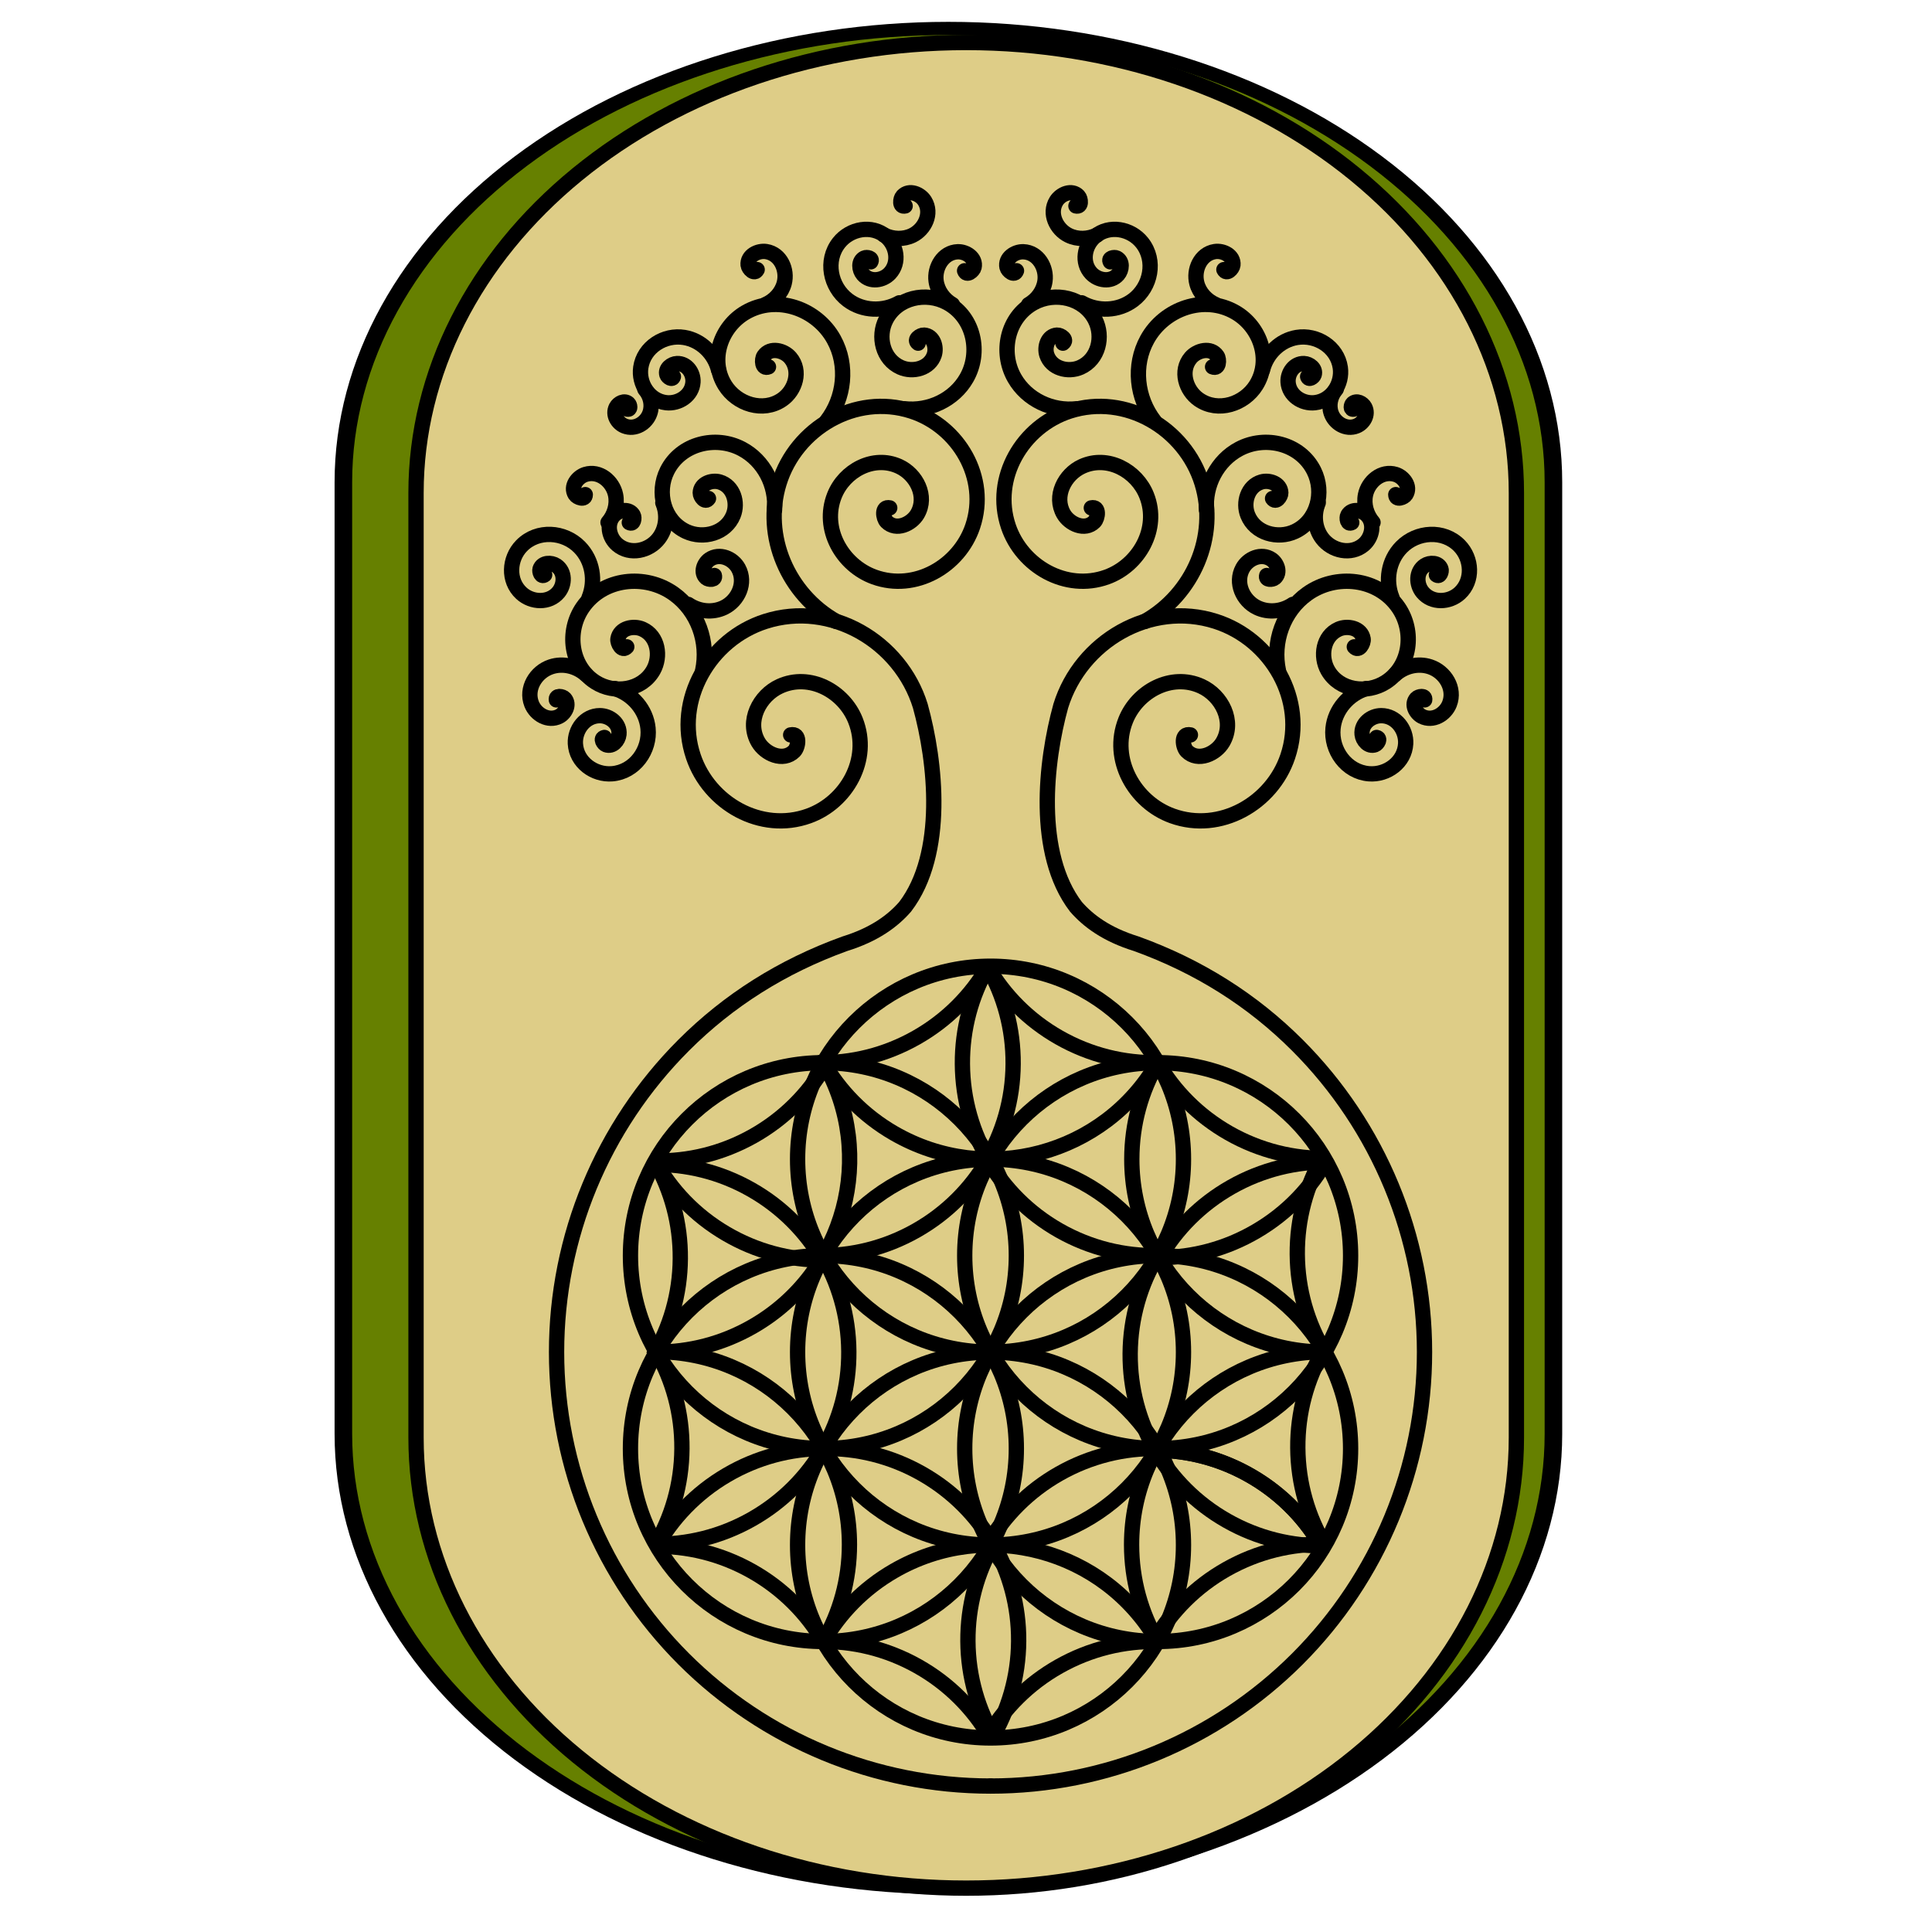 <?xml version="1.0" encoding="UTF-8" standalone="no"?>
<svg
   xmlns:dc="http://purl.org/dc/elements/1.1/"
   xmlns:cc="http://creativecommons.org/ns#"
   xmlns:rdf="http://www.w3.org/1999/02/22-rdf-syntax-ns#"
   xmlns:svg="http://www.w3.org/2000/svg"
   xmlns="http://www.w3.org/2000/svg"
   xmlns:xlink="http://www.w3.org/1999/xlink"
   width="481.122"
   height="481.122"
   viewBox="0 0 101.837 101.837"
   version="1.1"
   id="svg7651">
  <defs
     id="defs7645">
    <filter
       style="color-interpolation-filters:sRGB"
       id="filter6647">
      <feFlood
         flood-opacity="0.306"
         flood-color="rgb(0,0,0)"
         result="flood"
         id="feFlood6649" />
      <feComposite
         in="flood"
         in2="SourceGraphic"
         operator="in"
         result="composite1"
         id="feComposite6651" />
      <feGaussianBlur
         in="composite1"
         stdDeviation="59.4"
         result="blur"
         id="feGaussianBlur6653" />
      <feOffset
         dx="50"
         dy="-50"
         result="offset"
         id="feOffset6655" />
      <feComposite
         in="SourceGraphic"
         in2="offset"
         operator="over"
         result="composite2"
         id="feComposite6657" />
    </filter>
    <filter
       style="color-interpolation-filters:sRGB"
       id="filter6359">
      <feFlood
         flood-opacity="1"
         flood-color="rgb(146,124,40)"
         result="flood"
         id="feFlood6361" />
      <feComposite
         in="flood"
         in2="SourceGraphic"
         operator="in"
         result="composite1"
         id="feComposite6363" />
      <feGaussianBlur
         in="composite1"
         stdDeviation="5"
         result="blur"
         id="feGaussianBlur6365" />
      <feOffset
         dx="6"
         dy="6"
         result="offset"
         id="feOffset6367" />
      <feComposite
         in="SourceGraphic"
         in2="offset"
         operator="over"
         result="composite2"
         id="feComposite6369" />
    </filter>
    <filter
       style="color-interpolation-filters:sRGB"
       id="filter7463">
      <feFlood
         flood-opacity="1"
         flood-color="rgb(146,124,40)"
         result="flood"
         id="feFlood7453" />
      <feComposite
         in="flood"
         in2="SourceGraphic"
         operator="in"
         result="composite1"
         id="feComposite7455" />
      <feGaussianBlur
         in="composite1"
         stdDeviation="5"
         result="blur"
         id="feGaussianBlur7457" />
      <feOffset
         dx="6"
         dy="6"
         result="offset"
         id="feOffset7459" />
      <feComposite
         in="SourceGraphic"
         in2="offset"
         operator="over"
         result="composite2"
         id="feComposite7461" />
    </filter>
    <filter
       id="filter4952"
       style="color-interpolation-filters:sRGB">
      <feFlood
         id="feFlood4942"
         result="flood"
         flood-color="rgb(0,0,0)"
         flood-opacity="0.059" />
      <feComposite
         id="feComposite4944"
         result="composite1"
         operator="in"
         in2="SourceGraphic"
         in="flood" />
      <feGaussianBlur
         id="feGaussianBlur4946"
         result="blur"
         stdDeviation="1"
         in="composite1" />
      <feOffset
         id="feOffset4948"
         result="offset"
         dy="1"
         dx="1" />
      <feComposite
         id="feComposite4950"
         result="composite2"
         operator="over"
         in2="offset"
         in="SourceGraphic" />
    </filter>
    <filter
       id="filter5072"
       style="color-interpolation-filters:sRGB">
      <feFlood
         id="feFlood5062"
         result="flood"
         flood-color="rgb(0,0,0)"
         flood-opacity="0.392" />
      <feComposite
         id="feComposite5064"
         result="composite1"
         operator="in"
         in2="SourceGraphic"
         in="flood" />
      <feGaussianBlur
         id="feGaussianBlur5066"
         result="blur"
         stdDeviation="1"
         in="composite1" />
      <feOffset
         id="feOffset5068"
         result="offset"
         dy="1"
         dx="1" />
      <feComposite
         id="feComposite5070"
         result="composite2"
         operator="over"
         in2="offset"
         in="SourceGraphic" />
    </filter>
    <filter
       id="filter5084"
       style="color-interpolation-filters:sRGB">
      <feFlood
         id="feFlood5074"
         result="flood"
         flood-color="rgb(0,0,0)"
         flood-opacity="0.392" />
      <feComposite
         id="feComposite5076"
         result="composite1"
         operator="in"
         in2="SourceGraphic"
         in="flood" />
      <feGaussianBlur
         id="feGaussianBlur5078"
         result="blur"
         stdDeviation="1"
         in="composite1" />
      <feOffset
         id="feOffset5080"
         result="offset"
         dy="1"
         dx="1" />
      <feComposite
         id="feComposite5082"
         result="composite2"
         operator="over"
         in2="offset"
         in="SourceGraphic" />
    </filter>
    <filter
       id="filter5096"
       style="color-interpolation-filters:sRGB">
      <feFlood
         id="feFlood5086"
         result="flood"
         flood-color="rgb(0,0,0)"
         flood-opacity="0.392" />
      <feComposite
         id="feComposite5088"
         result="composite1"
         operator="in"
         in2="SourceGraphic"
         in="flood" />
      <feGaussianBlur
         id="feGaussianBlur5090"
         result="blur"
         stdDeviation="1"
         in="composite1" />
      <feOffset
         id="feOffset5092"
         result="offset"
         dy="1"
         dx="1" />
      <feComposite
         id="feComposite5094"
         result="composite2"
         operator="over"
         in2="offset"
         in="SourceGraphic" />
    </filter>
  </defs>
  <g
     id="layer1"
     transform="matrix(1.27,0,0,1.27,103.741,-120.909)">
    <path
       xlink:href="#path11514-9"
       style="fill:#668000;fill-opacity:1;fill-rule:evenodd;stroke:#000000;stroke-width:45.552;stroke-linecap:round;stroke-linejoin:miter;stroke-miterlimit:4;stroke-dasharray:none;stroke-opacity:1"
       id="background-green"
       d="m -853.869,876.732 c -416.245,0 -815.441,165.354 -1109.771,459.684 -294.33,294.33 -459.684,693.527 -459.684,1109.772 0,416.246 165.354,815.443 459.684,1109.773 294.33,294.33 693.526,459.684 1109.771,459.684 H 2437.781 c 416.246,0 815.443,-165.354 1109.774,-459.684 294.33,-294.33 459.684,-693.527 459.684,-1109.773 0,-416.245 -165.354,-815.442 -459.684,-1109.772 C 3253.225,1042.086 2854.027,876.732 2437.781,876.732 Z"
       transform="matrix(0,0.012,-0.016,0,-3.184,125.464)" />
    <path
       style="fill:#decd87;fill-opacity:1;fill-rule:evenodd;stroke:#000000;stroke-width:0.635;stroke-linecap:round;stroke-linejoin:miter;stroke-miterlimit:4;stroke-dasharray:none;stroke-opacity:1"
       d="m -25.437,102.444 c -4.282,-3.506 -10.091,-5.476 -16.147,-5.476 -6.056,0 -11.864,1.97 -16.147,5.476 -4.282,3.506 -6.688,8.261 -6.688,13.22 v 39.21 c 0,4.958 2.406,9.713 6.688,13.22 4.282,3.506 10.091,5.476 16.147,5.476 6.056,0 11.864,-1.97 16.147,-5.476 4.282,-3.506 6.688,-8.261 6.688,-13.22 v -39.21 c 0,-4.958 -2.406,-9.713 -6.688,-13.22 z"
       id="background-kahki" />
    <g
       style="filter:url(#filter5072)"
       id="tree-left">
      <path
         id="l-02"
         d="m -47.984,119.993 c -1.989,-1.121 -3.046,-3.528 -2.366,-5.734 0.702,-2.28 3.168,-3.737 5.487,-2.993 1.968,0.631 3.224,2.78 2.548,4.785 -0.558,1.656 -2.392,2.712 -4.083,2.102 -1.344,-0.485 -2.201,-2.005 -1.656,-3.382 0.409,-1.033 1.619,-1.694 2.68,-1.21 0.723,0.33 1.194,1.239 0.764,1.978 -0.241,0.413 -0.88,0.715 -1.276,0.318 -0.146,-0.146 -0.217,-0.651 0.128,-0.574"
         style="fill:none;fill-rule:evenodd;stroke:#000000;stroke-width:0.635;stroke-linecap:round;stroke-linejoin:miter;stroke-miterlimit:4;stroke-dasharray:none;stroke-opacity:1" />
      <path
         id="path6858"
         d="m -45.153,111.169 c 1.022,0.116 2.066,-0.369 2.582,-1.269 0.611,-1.065 0.312,-2.522 -0.797,-3.127 -0.881,-0.481 -2.08,-0.224 -2.55,0.705 -0.353,0.697 -0.137,1.641 0.612,1.973 0.51,0.226 1.208,0.051 1.396,-0.52 0.105,-0.319 -0.034,-0.796 -0.427,-0.819 -0.145,-0.009 -0.444,0.189 -0.242,0.335"
         style="fill:none;fill-rule:evenodd;stroke:#000000;stroke-width:0.635;stroke-linecap:round;stroke-linejoin:miter;stroke-miterlimit:4;stroke-dasharray:none;stroke-opacity:1" />
      <path
         id="path6860"
         d="m -50.539,115.372 c 0.081,-1.026 -0.44,-2.052 -1.358,-2.537 -1.086,-0.574 -2.531,-0.225 -3.098,0.905 -0.451,0.898 -0.152,2.087 0.793,2.525 0.708,0.328 1.645,0.08 1.951,-0.68 0.209,-0.518 0.009,-1.209 -0.568,-1.378 -0.323,-0.094 -0.794,0.061 -0.804,0.455 -0.004,0.145 0.204,0.437 0.343,0.231"
         style="fill:none;fill-rule:evenodd;stroke:#000000;stroke-width:0.635;stroke-linecap:round;stroke-linejoin:miter;stroke-miterlimit:4;stroke-dasharray:none;stroke-opacity:1" />
      <path
         id="path6862"
         d="m -48.381,111.689 c 0.748,-0.965 0.899,-2.322 0.303,-3.401 -0.704,-1.276 -2.366,-1.87 -3.663,-1.118 -1.031,0.597 -1.509,1.972 -0.857,3.021 0.489,0.787 1.581,1.15 2.379,0.595 0.544,-0.378 0.796,-1.194 0.333,-1.737 -0.259,-0.303 -0.828,-0.456 -1.094,-0.071 -0.098,0.142 -0.082,0.566 0.19,0.452"
         style="fill:none;fill-rule:evenodd;stroke:#000000;stroke-width:0.635;stroke-linecap:round;stroke-linejoin:miter;stroke-miterlimit:4;stroke-dasharray:none;stroke-opacity:1" />
      <path
         id="path6864"
         d="m -53.525,122.048 c 0.258,-1.193 -0.192,-2.483 -1.195,-3.199 -1.186,-0.847 -2.941,-0.665 -3.787,0.573 -0.672,0.984 -0.509,2.43 0.532,3.095 0.781,0.499 1.922,0.355 2.403,-0.491 0.327,-0.576 0.203,-1.421 -0.449,-1.71 -0.364,-0.162 -0.944,-0.054 -1.018,0.408 -0.027,0.17 0.171,0.546 0.367,0.326"
         style="fill:none;fill-rule:evenodd;stroke:#000000;stroke-width:0.635;stroke-linecap:round;stroke-linejoin:miter;stroke-miterlimit:4;stroke-dasharray:none;stroke-opacity:1" />
      <path
         id="path6866"
         d="m -45.357,106.772 c -0.667,0.378 -1.525,0.351 -2.142,-0.116 -0.73,-0.552 -0.951,-1.639 -0.367,-2.378 0.464,-0.588 1.362,-0.761 1.955,-0.262 0.445,0.375 0.573,1.086 0.157,1.532 -0.284,0.304 -0.814,0.388 -1.11,0.051 -0.165,-0.188 -0.209,-0.556 0.054,-0.687 0.097,-0.048 0.36,3e-5 0.264,0.159"
         style="fill:none;fill-rule:evenodd;stroke:#000000;stroke-width:0.635;stroke-linecap:round;stroke-linejoin:miter;stroke-miterlimit:4;stroke-dasharray:none;stroke-opacity:1" />
      <path
         id="path6868"
         d="m -57.164,122.783 c 0.732,0.231 1.295,0.877 1.374,1.647 0.093,0.911 -0.552,1.812 -1.491,1.889 -0.746,0.061 -1.485,-0.478 -1.524,-1.253 -0.029,-0.581 0.404,-1.159 1.015,-1.159 0.416,5.4e-4 0.839,0.331 0.794,0.777 -0.025,0.249 -0.264,0.532 -0.539,0.429 -0.101,-0.038 -0.245,-0.263 -0.064,-0.301"
         style="fill:none;fill-rule:evenodd;stroke:#000000;stroke-width:0.635;stroke-linecap:round;stroke-linejoin:miter;stroke-miterlimit:4;stroke-dasharray:none;stroke-opacity:1" />
      <path
         id="path6870"
         d="m -58.241,119.022 c 0.29,-0.71 0.153,-1.557 -0.389,-2.109 -0.641,-0.654 -1.747,-0.734 -2.406,-0.06 -0.524,0.535 -0.581,1.448 -0.01,1.973 0.429,0.394 1.15,0.43 1.54,-0.041 0.266,-0.321 0.281,-0.857 -0.091,-1.107 -0.208,-0.14 -0.578,-0.137 -0.674,0.141 -0.036,0.102 0.046,0.357 0.191,0.242"
         style="fill:none;fill-rule:evenodd;stroke:#000000;stroke-width:0.635;stroke-linecap:round;stroke-linejoin:miter;stroke-miterlimit:4;stroke-dasharray:none;stroke-opacity:1" />
      <path
         id="path6872"
         d="m -54.123,119.289 c 0.433,0.296 1.008,0.362 1.485,0.132 0.591,-0.285 0.93,-1.027 0.599,-1.631 -0.225,-0.412 -0.781,-0.651 -1.198,-0.366 -0.233,0.159 -0.384,0.549 -0.133,0.766 0.093,0.08 0.393,0.1 0.333,-0.1"
         style="fill:none;fill-rule:evenodd;stroke:#000000;stroke-width:0.635;stroke-linecap:round;stroke-linejoin:miter;stroke-miterlimit:4;stroke-dasharray:none;stroke-opacity:1" />
      <path
         id="path6874"
         d="m -55.176,115.07 c 0.204,0.484 0.154,1.06 -0.167,1.481 -0.398,0.522 -1.192,0.706 -1.718,0.261 -0.358,-0.303 -0.482,-0.895 -0.119,-1.247 0.203,-0.197 0.615,-0.266 0.777,0.023 0.06,0.107 0.02,0.405 -0.164,0.306"
         style="fill:none;fill-rule:evenodd;stroke:#000000;stroke-width:0.635;stroke-linecap:round;stroke-linejoin:miter;stroke-miterlimit:4;stroke-dasharray:none;stroke-opacity:1" />
      <path
         id="path6876"
         d="m -58.364,122.202 c -0.391,-0.349 -0.953,-0.489 -1.455,-0.322 -0.623,0.207 -1.054,0.899 -0.803,1.541 0.171,0.437 0.691,0.746 1.141,0.517 0.252,-0.128 0.451,-0.495 0.23,-0.742 -0.082,-0.091 -0.377,-0.15 -0.343,0.056"
         style="fill:none;fill-rule:evenodd;stroke:#000000;stroke-width:0.635;stroke-linecap:round;stroke-linejoin:miter;stroke-miterlimit:4;stroke-dasharray:none;stroke-opacity:1" />
      <path
         style="fill:none;fill-rule:evenodd;stroke:#000000;stroke-width:0.635;stroke-linecap:round;stroke-linejoin:miter;stroke-miterlimit:4;stroke-dasharray:none;stroke-opacity:1"
         d="m -52.865,109.555 c -0.168,-0.679 -0.724,-1.229 -1.421,-1.345 -0.824,-0.137 -1.682,0.399 -1.805,1.249 -0.098,0.676 0.35,1.379 1.054,1.459 0.528,0.06 1.079,-0.302 1.113,-0.858 0.023,-0.379 -0.254,-0.782 -0.662,-0.767 -0.228,0.009 -0.499,0.21 -0.421,0.466 0.029,0.095 0.226,0.238 0.271,0.075"
         id="path6878" />
      <path
         style="fill:none;fill-rule:evenodd;stroke:#000000;stroke-width:0.635;stroke-linecap:round;stroke-linejoin:miter;stroke-miterlimit:4;stroke-dasharray:none;stroke-opacity:1"
         d="m -55.922,110.356 c 0.235,0.268 0.327,0.651 0.21,0.992 -0.144,0.423 -0.618,0.711 -1.052,0.537 -0.296,-0.119 -0.503,-0.474 -0.345,-0.779 0.089,-0.17 0.339,-0.304 0.506,-0.152 0.061,0.056 0.1,0.257 -0.04,0.233"
         id="path6880" />
      <path
         id="path6884"
         d="m -43.155,106.845 c -0.357,-0.205 -0.62,-0.564 -0.678,-0.975 -0.079,-0.561 0.287,-1.193 0.896,-1.217 0.341,-0.014 0.767,0.255 0.68,0.645 -0.032,0.144 -0.308,0.38 -0.394,0.143"
         style="fill:none;fill-rule:evenodd;stroke:#000000;stroke-width:0.635;stroke-linecap:round;stroke-linejoin:miter;stroke-miterlimit:4;stroke-dasharray:none;stroke-opacity:1" />
      <path
         id="path6886"
         d="m -57.45,115.888 c 0.268,-0.312 0.396,-0.739 0.313,-1.145 -0.113,-0.555 -0.669,-1.028 -1.251,-0.848 -0.326,0.101 -0.637,0.496 -0.425,0.835 0.078,0.125 0.417,0.255 0.419,0.003"
         style="fill:none;fill-rule:evenodd;stroke:#000000;stroke-width:0.635;stroke-linecap:round;stroke-linejoin:miter;stroke-miterlimit:4;stroke-dasharray:none;stroke-opacity:1" />
      <path
         id="path6888"
         d="m -50.924,106.848 c 0.378,-0.162 0.682,-0.487 0.787,-0.889 0.144,-0.548 -0.145,-1.218 -0.747,-1.314 -0.337,-0.053 -0.791,0.163 -0.751,0.561 0.015,0.147 0.261,0.414 0.375,0.188"
         style="fill:none;fill-rule:evenodd;stroke:#000000;stroke-width:0.635;stroke-linecap:round;stroke-linejoin:miter;stroke-miterlimit:4;stroke-dasharray:none;stroke-opacity:1" />
      <path
         id="path6890"
         d="m -45.998,103.956 c 0.37,0.18 0.815,0.197 1.187,0.014 0.508,-0.25 0.826,-0.906 0.505,-1.424 -0.18,-0.29 -0.641,-0.492 -0.915,-0.201 -0.101,0.107 -0.142,0.468 0.103,0.406"
         style="fill:none;fill-rule:evenodd;stroke:#000000;stroke-width:0.635;stroke-linecap:round;stroke-linejoin:miter;stroke-miterlimit:4;stroke-dasharray:none;stroke-opacity:1" />
      <path
         id="l-01"
         style="fill:none;fill-opacity:0.183;stroke:#000000;stroke-width:0.635;stroke-linecap:round;stroke-miterlimit:4;stroke-dasharray:none;stroke-dashoffset:0;stroke-opacity:1"
         d="m -41.574,168.333 c -4.777,0 -9.358,-1.898 -12.736,-5.276 -3.378,-3.378 -5.276,-7.959 -5.276,-12.736 0,-4.777 1.898,-9.358 5.276,-12.736 1.86,-1.86 4.085,-3.271 6.684,-4.21 1.256,-0.388 2.008,-0.964 2.507,-1.536 1.691,-2.212 1.269,-6.025 0.63,-8.335 -0.823,-2.673 -3.714,-4.381 -6.433,-3.509 -2.307,0.739 -3.779,3.259 -2.986,5.61 0.654,1.941 2.804,3.179 4.787,2.464 1.576,-0.568 2.581,-2.35 1.941,-3.964 -0.48,-1.211 -1.898,-1.986 -3.141,-1.418 -0.847,0.387 -1.4,1.452 -0.895,2.319 0.282,0.484 1.031,0.838 1.496,0.373 0.171,-0.172 0.255,-0.763 -0.15,-0.673" />
    </g>
    <g
       id="seed"
       style="fill:none;fill-opacity:1;stroke:#000000;stroke-width:0.635;stroke-linecap:butt;stroke-miterlimit:4;stroke-dasharray:none;stroke-opacity:1;filter:url(#filter5096)">
      <ellipse
         id="ellipse6792"
         style="fill:none;fill-opacity:1;stroke:#000000;stroke-width:0.635;stroke-linecap:butt;stroke-linejoin:miter;stroke-miterlimit:4;stroke-dasharray:none;stroke-opacity:1"
         cx="-41.574"
         cy="150.322"
         rx="8.008"
         ry="8.008" />
      <ellipse
         id="ellipse6794"
         style="fill:none;fill-opacity:1;stroke:#000000;stroke-width:0.635;stroke-linecap:butt;stroke-linejoin:miter;stroke-miterlimit:4;stroke-dasharray:none;stroke-opacity:1"
         cx="-41.574"
         cy="142.314"
         rx="8.008"
         ry="8.008" />
      <ellipse
         id="ellipse6796"
         style="fill:none;fill-opacity:1;stroke:#000000;stroke-width:0.635;stroke-linecap:butt;stroke-linejoin:miter;stroke-miterlimit:4;stroke-dasharray:none;stroke-opacity:1"
         cx="-41.574"
         cy="158.329"
         rx="8.008"
         ry="8.008" />
      <ellipse
         id="ellipse6798"
         style="fill:none;fill-opacity:1;stroke:#000000;stroke-width:0.635;stroke-linecap:butt;stroke-linejoin:miter;stroke-miterlimit:4;stroke-dasharray:none;stroke-opacity:1"
         cx="-48.511"
         cy="146.318"
         rx="8.008"
         ry="8.008" />
      <ellipse
         id="ellipse6800"
         style="fill:none;fill-opacity:1;stroke:#000000;stroke-width:0.635;stroke-linecap:butt;stroke-linejoin:miter;stroke-miterlimit:4;stroke-dasharray:none;stroke-opacity:1"
         cx="-34.638"
         cy="146.318"
         rx="8.008"
         ry="8.008" />
      <ellipse
         id="ellipse6802"
         style="fill:none;fill-opacity:1;stroke:#000000;stroke-width:0.635;stroke-linecap:butt;stroke-linejoin:miter;stroke-miterlimit:4;stroke-dasharray:none;stroke-opacity:1"
         cx="-48.511"
         cy="154.325"
         rx="8.008"
         ry="8.008" />
      <ellipse
         id="ellipse6804"
         style="fill:none;fill-opacity:1;stroke:#000000;stroke-width:0.635;stroke-linecap:butt;stroke-linejoin:miter;stroke-miterlimit:4;stroke-dasharray:none;stroke-opacity:1"
         cx="-34.638"
         cy="154.325"
         rx="8.008"
         ry="8.008" />
      <path
         style="fill:none;fill-opacity:1;stroke:#000000;stroke-width:0.635;stroke-linecap:butt;stroke-linejoin:miter;stroke-miterlimit:4;stroke-dasharray:none;stroke-opacity:1"
         d="m -27.703,150.322 c -4.423,0 -8.008,-3.585 -8.008,-8.008 0,-1.465 0.393,-2.837 1.08,-4.018"
         id="path6806" />
      <path
         id="path6808"
         d="m -34.64,138.31 c -2.211,3.83 -7.109,5.142 -10.939,2.931 -1.268,-0.732 -2.261,-1.759 -2.94,-2.944"
         style="fill:none;fill-opacity:1;stroke:#000000;stroke-width:0.635;stroke-linecap:butt;stroke-linejoin:miter;stroke-miterlimit:4;stroke-dasharray:none;stroke-opacity:1" />
      <path
         id="path6810"
         d="m -48.495,138.309 c 2.211,3.83 0.899,8.727 -2.931,10.939 -1.268,0.732 -2.654,1.078 -4.02,1.074"
         style="fill:none;fill-opacity:1;stroke:#000000;stroke-width:0.635;stroke-linecap:butt;stroke-linejoin:miter;stroke-miterlimit:4;stroke-dasharray:none;stroke-opacity:1" />
      <path
         id="path6812"
         d="m -34.64,162.333 c -2.211,-3.83 -7.109,-5.142 -10.939,-2.931 -1.268,0.732 -2.261,1.759 -2.94,2.944"
         style="fill:none;fill-opacity:1;stroke:#000000;stroke-width:0.635;stroke-linecap:butt;stroke-linejoin:miter;stroke-miterlimit:4;stroke-dasharray:none;stroke-opacity:1" />
      <path
         id="path6814"
         d="m -55.438,150.305 c 4.423,-1e-5 8.008,3.585 8.008,8.008 0,1.465 -0.393,2.837 -1.08,4.018"
         style="fill:none;fill-opacity:1;stroke:#000000;stroke-width:0.635;stroke-linecap:butt;stroke-linejoin:miter;stroke-miterlimit:4;stroke-dasharray:none;stroke-opacity:1" />
      <path
         style="fill:none;fill-opacity:1;stroke:#000000;stroke-width:0.635;stroke-linecap:butt;stroke-linejoin:miter;stroke-miterlimit:4;stroke-dasharray:none;stroke-opacity:1"
         d="m -27.712,150.307 c -4.423,0 -8.008,3.585 -8.008,8.008 -1.7e-5,1.465 0.393,2.837 1.08,4.018"
         id="path6816" />
      <path
         id="path6818"
         d="m -27.682,158.362 c -0.714,-1.188 -1.129,-2.578 -1.139,-4.065 -0.01,-1.464 0.374,-2.84 1.053,-4.025"
         style="fill:none;fill-opacity:1;stroke:#000000;stroke-width:0.635;stroke-linecap:butt;stroke-linejoin:miter;stroke-miterlimit:4;stroke-dasharray:none;stroke-opacity:1" />
      <path
         style="fill:none;fill-opacity:1;stroke:#000000;stroke-width:0.635;stroke-linecap:butt;stroke-linejoin:miter;stroke-miterlimit:4;stroke-dasharray:none;stroke-opacity:1"
         d="m -55.522,158.396 c 0.714,-1.188 1.129,-2.578 1.139,-4.065 0.01,-1.464 -0.374,-2.84 -1.053,-4.025"
         id="path6820" />
      <path
         id="path6822"
         d="m -55.589,150.505 c 0.714,-1.188 1.129,-2.578 1.139,-4.065 0.01,-1.464 -0.374,-2.84 -1.053,-4.025"
         style="fill:none;fill-opacity:1;stroke:#000000;stroke-width:0.635;stroke-linecap:butt;stroke-linejoin:miter;stroke-miterlimit:4;stroke-dasharray:none;stroke-opacity:1" />
      <path
         style="fill:none;fill-opacity:1;stroke:#000000;stroke-width:0.635;stroke-linecap:butt;stroke-linejoin:miter;stroke-miterlimit:4;stroke-dasharray:none;stroke-opacity:1"
         d="m -27.704,150.323 c -0.714,-1.188 -1.129,-2.578 -1.139,-4.065 -0.01,-1.464 0.374,-2.84 1.053,-4.025"
         id="path6824" />
      <path
         id="path6826"
         d="m -27.59,142.281 c -1.386,0.024 -2.797,-0.311 -4.09,-1.046 -1.273,-0.724 -2.272,-1.744 -2.96,-2.924"
         style="fill:none;fill-opacity:1;stroke:#000000;stroke-width:0.635;stroke-linecap:butt;stroke-linejoin:miter;stroke-miterlimit:4;stroke-dasharray:none;stroke-opacity:1" />
      <path
         style="fill:none;fill-opacity:1;stroke:#000000;stroke-width:0.635;stroke-linecap:butt;stroke-linejoin:miter;stroke-miterlimit:4;stroke-dasharray:none;stroke-opacity:1"
         d="m -34.639,138.311 c -1.386,0.024 -2.797,-0.311 -4.09,-1.046 -1.273,-0.724 -2.272,-1.744 -2.96,-2.924"
         id="path6828" />
      <path
         id="path6830"
         d="m -48.738,138.311 c 1.386,0.024 2.797,-0.311 4.09,-1.046 1.273,-0.724 2.272,-1.744 2.96,-2.924"
         style="fill:none;fill-opacity:1;stroke:#000000;stroke-width:0.635;stroke-linecap:butt;stroke-linejoin:miter;stroke-miterlimit:4;stroke-dasharray:none;stroke-opacity:1" />
      <path
         style="fill:none;fill-opacity:1;stroke:#000000;stroke-width:0.635;stroke-linecap:butt;stroke-linejoin:miter;stroke-miterlimit:4;stroke-dasharray:none;stroke-opacity:1"
         d="m -55.508,142.385 c 1.386,0.028 2.798,-0.304 4.093,-1.035 1.275,-0.72 2.277,-1.737 2.968,-2.916"
         id="path6832" />
      <path
         id="path6834"
         d="m -55.57,158.383 c 1.386,-0.028 2.798,0.304 4.093,1.035 1.275,0.72 2.277,1.737 2.968,2.916"
         style="fill:none;fill-opacity:1;stroke:#000000;stroke-width:0.635;stroke-linecap:butt;stroke-linejoin:miter;stroke-miterlimit:4;stroke-dasharray:none;stroke-opacity:1" />
      <path
         style="fill:none;fill-opacity:1;stroke:#000000;stroke-width:0.635;stroke-linecap:butt;stroke-linejoin:miter;stroke-miterlimit:4;stroke-dasharray:none;stroke-opacity:1"
         d="m -48.673,162.333 c 1.386,-0.028 2.798,0.304 4.093,1.035 1.275,0.72 2.277,1.737 2.968,2.916"
         id="path6836" />
      <path
         id="path6838"
         d="m -34.64,162.333 c -1.386,-0.028 -2.798,0.304 -4.093,1.035 -1.275,0.72 -2.277,1.737 -2.968,2.916"
         style="fill:none;fill-opacity:1;stroke:#000000;stroke-width:0.635;stroke-linecap:butt;stroke-linejoin:miter;stroke-miterlimit:4;stroke-dasharray:none;stroke-opacity:1" />
      <path
         style="fill:none;fill-opacity:1;stroke:#000000;stroke-width:0.635;stroke-linecap:butt;stroke-linejoin:miter;stroke-miterlimit:4;stroke-dasharray:none;stroke-opacity:1"
         d="m -27.685,158.297 c -1.386,-0.028 -2.798,0.304 -4.093,1.035 -1.275,0.72 -2.277,1.737 -2.968,2.916"
         id="path6840" />
      <path
         id="path6842"
         d="m -34.64,146.317 c -1.386,0.024 -2.797,-0.311 -4.09,-1.046 -1.273,-0.724 -2.272,-1.744 -2.96,-2.924"
         style="fill:none;fill-opacity:1;stroke:#000000;stroke-width:0.635;stroke-linecap:butt;stroke-linejoin:miter;stroke-miterlimit:4;stroke-dasharray:none;stroke-opacity:1" />
      <path
         style="fill:none;fill-opacity:1;stroke:#000000;stroke-width:0.635;stroke-linecap:butt;stroke-linejoin:miter;stroke-miterlimit:4;stroke-dasharray:none;stroke-opacity:1"
         d="m -48.739,146.317 c 1.386,0.024 2.797,-0.311 4.09,-1.046 1.273,-0.724 2.272,-1.744 2.96,-2.924"
         id="path6844" />
      <path
         id="path6846"
         d="m -48.509,154.325 c 1.386,-0.024 2.797,0.311 4.09,1.046 1.273,0.724 2.272,1.744 2.96,2.924"
         style="fill:none;fill-opacity:1;stroke:#000000;stroke-width:0.635;stroke-linecap:butt;stroke-linejoin:miter;stroke-miterlimit:4;stroke-dasharray:none;stroke-opacity:1" />
      <path
         style="fill:none;fill-opacity:1;stroke:#000000;stroke-width:0.635;stroke-linecap:butt;stroke-linejoin:miter;stroke-miterlimit:4;stroke-dasharray:none;stroke-opacity:1"
         d="m -34.64,154.326 c -1.386,-0.024 -2.797,0.311 -4.09,1.046 -1.273,0.724 -2.272,1.744 -2.96,2.924"
         id="path6848" />
      <path
         id="path6850"
         d="m -34.64,146.318 c -0.714,1.188 -1.129,2.578 -1.139,4.065 -0.01,1.464 0.374,2.84 1.053,4.025"
         style="fill:none;fill-opacity:1;stroke:#000000;stroke-width:0.635;stroke-linecap:butt;stroke-linejoin:miter;stroke-miterlimit:4;stroke-dasharray:none;stroke-opacity:1" />
      <path
         style="fill:none;fill-opacity:1;stroke:#000000;stroke-width:0.635;stroke-linecap:butt;stroke-linejoin:miter;stroke-miterlimit:4;stroke-dasharray:none;stroke-opacity:1"
         d="m -48.595,146.235 c 0.714,1.188 1.129,2.578 1.139,4.065 0.01,1.464 -0.374,2.84 -1.053,4.025"
         id="path6852" />
      <path
         style="fill:none;fill-opacity:1;stroke:#000000;stroke-width:0.635;stroke-linecap:butt;stroke-linejoin:miter;stroke-miterlimit:4;stroke-dasharray:none;stroke-opacity:1"
         d="m -41.603,142.431 c -0.714,-1.188 -1.129,-2.578 -1.139,-4.065 -0.01,-1.464 0.374,-2.84 1.053,-4.025"
         id="path6938" />
      <path
         id="path6940"
         d="m -41.775,142.431 c 0.714,-1.188 1.129,-2.578 1.139,-4.065 0.01,-1.464 -0.374,-2.84 -1.053,-4.025"
         style="fill:none;fill-opacity:1;stroke:#000000;stroke-width:0.635;stroke-linecap:butt;stroke-linejoin:miter;stroke-miterlimit:4;stroke-dasharray:none;stroke-opacity:1" />
      <path
         id="path6942"
         d="m -41.374,166.386 c -0.714,-1.188 -1.129,-2.578 -1.139,-4.065 -0.01,-1.464 0.374,-2.84 1.053,-4.025"
         style="fill:none;fill-opacity:1;stroke:#000000;stroke-width:0.635;stroke-linecap:butt;stroke-linejoin:miter;stroke-miterlimit:4;stroke-dasharray:none;stroke-opacity:1" />
      <path
         style="fill:none;fill-opacity:1;stroke:#000000;stroke-width:0.635;stroke-linecap:butt;stroke-linejoin:miter;stroke-miterlimit:4;stroke-dasharray:none;stroke-opacity:1"
         d="m -41.546,166.386 c 0.714,-1.188 1.129,-2.578 1.139,-4.065 0.01,-1.464 -0.374,-2.84 -1.053,-4.025"
         id="path6944" />
      <path
         style="fill:none;fill-opacity:1;stroke:#000000;stroke-width:0.635;stroke-linecap:butt;stroke-linejoin:miter;stroke-miterlimit:4;stroke-dasharray:none;stroke-opacity:1"
         d="m -27.682,158.362 c -1.386,0.024 -2.797,-0.311 -4.09,-1.046 -1.273,-0.724 -2.272,-1.744 -2.96,-2.924"
         id="path6946" />
      <path
         id="path6948"
         d="m -27.768,158.511 c -0.672,-1.213 -1.668,-2.267 -2.951,-3.019 -1.263,-0.741 -2.646,-1.096 -4.013,-1.101"
         style="fill:none;fill-opacity:1;stroke:#000000;stroke-width:0.635;stroke-linecap:butt;stroke-linejoin:miter;stroke-miterlimit:4;stroke-dasharray:none;stroke-opacity:1" />
      <path
         style="fill:none;fill-opacity:1;stroke:#000000;stroke-width:0.635;stroke-linecap:butt;stroke-linejoin:miter;stroke-miterlimit:4;stroke-dasharray:none;stroke-opacity:1"
         d="m -27.768,158.511 c -0.672,-1.213 -1.668,-2.267 -2.951,-3.019 -1.263,-0.741 -2.646,-1.096 -4.013,-1.101"
         id="path6950" />
      <path
         id="path6952"
         d="m -55.559,158.296 c 1.386,0.024 2.797,-0.311 4.09,-1.046 1.273,-0.724 2.272,-1.744 2.96,-2.924"
         style="fill:none;fill-opacity:1;stroke:#000000;stroke-width:0.635;stroke-linecap:butt;stroke-linejoin:miter;stroke-miterlimit:4;stroke-dasharray:none;stroke-opacity:1" />
      <path
         id="path6954"
         d="m -55.473,158.445 c 0.672,-1.213 1.668,-2.267 2.951,-3.019 1.263,-0.741 2.646,-1.096 4.013,-1.101"
         style="fill:none;fill-opacity:1;stroke:#000000;stroke-width:0.635;stroke-linecap:butt;stroke-linejoin:miter;stroke-miterlimit:4;stroke-dasharray:none;stroke-opacity:1" />
      <path
         style="fill:none;fill-opacity:1;stroke:#000000;stroke-width:0.635;stroke-linecap:butt;stroke-linejoin:miter;stroke-miterlimit:4;stroke-dasharray:none;stroke-opacity:1"
         d="m -55.508,142.385 c 0.672,1.213 1.668,2.267 2.951,3.019 1.263,0.741 2.646,1.096 4.013,1.101"
         id="path6956" />
      <path
         style="fill:none;fill-opacity:1;stroke:#000000;stroke-width:0.635;stroke-linecap:butt;stroke-linejoin:miter;stroke-miterlimit:4;stroke-dasharray:none;stroke-opacity:1"
         d="m -55.594,142.534 c 1.386,-0.024 2.797,0.311 4.09,1.046 1.273,0.724 2.272,1.744 2.96,2.924"
         id="path6958" />
      <path
         id="path6960"
         d="m -27.59,142.281 c -0.672,1.213 -1.668,2.267 -2.951,3.019 -1.263,0.741 -2.646,1.096 -4.013,1.101"
         style="fill:none;fill-opacity:1;stroke:#000000;stroke-width:0.635;stroke-linecap:butt;stroke-linejoin:miter;stroke-miterlimit:4;stroke-dasharray:none;stroke-opacity:1" />
      <path
         id="path6962"
         d="m -27.504,142.43 c -1.386,-0.024 -2.797,0.311 -4.09,1.046 -1.273,0.724 -2.272,1.744 -2.96,2.924"
         style="fill:none;fill-opacity:1;stroke:#000000;stroke-width:0.635;stroke-linecap:butt;stroke-linejoin:miter;stroke-miterlimit:4;stroke-dasharray:none;stroke-opacity:1" />
    </g>
    <g
       style="filter:url(#filter5084)"
       id="tree-right">
      <path
         style="fill:none;fill-rule:evenodd;stroke:#000000;stroke-width:0.635;stroke-linecap:round;stroke-linejoin:miter;stroke-miterlimit:4;stroke-dasharray:none;stroke-opacity:1"
         d="m -35.165,119.993 c 1.989,-1.121 3.046,-3.528 2.366,-5.734 -0.702,-2.28 -3.168,-3.737 -5.487,-2.993 -1.968,0.631 -3.224,2.78 -2.548,4.785 0.558,1.656 2.392,2.712 4.083,2.102 1.344,-0.485 2.201,-2.005 1.656,-3.382 -0.409,-1.033 -1.619,-1.694 -2.68,-1.21 -0.723,0.33 -1.194,1.239 -0.764,1.978 0.241,0.413 0.88,0.715 1.276,0.318 0.146,-0.146 0.217,-0.651 -0.128,-0.574"
         id="r-02" />
      <path
         style="fill:none;fill-rule:evenodd;stroke:#000000;stroke-width:0.635;stroke-linecap:round;stroke-linejoin:miter;stroke-miterlimit:4;stroke-dasharray:none;stroke-opacity:1"
         d="m -37.996,111.169 c -1.022,0.116 -2.066,-0.369 -2.582,-1.269 -0.611,-1.065 -0.312,-2.522 0.797,-3.127 0.881,-0.481 2.08,-0.224 2.55,0.705 0.353,0.697 0.137,1.641 -0.612,1.973 -0.51,0.226 -1.208,0.051 -1.396,-0.52 -0.105,-0.319 0.034,-0.796 0.427,-0.819 0.145,-0.009 0.444,0.189 0.242,0.335"
         id="path1816" />
      <path
         style="fill:none;fill-rule:evenodd;stroke:#000000;stroke-width:0.635;stroke-linecap:round;stroke-linejoin:miter;stroke-miterlimit:4;stroke-dasharray:none;stroke-opacity:1"
         d="m -32.61,115.372 c -0.081,-1.026 0.44,-2.052 1.358,-2.537 1.086,-0.574 2.531,-0.225 3.098,0.905 0.451,0.898 0.152,2.087 -0.793,2.525 -0.708,0.328 -1.645,0.08 -1.951,-0.68 -0.209,-0.518 -0.009,-1.209 0.568,-1.378 0.323,-0.094 0.794,0.061 0.804,0.455 0.004,0.145 -0.204,0.437 -0.343,0.231"
         id="path1818" />
      <path
         style="fill:none;fill-rule:evenodd;stroke:#000000;stroke-width:0.635;stroke-linecap:round;stroke-linejoin:miter;stroke-miterlimit:4;stroke-dasharray:none;stroke-opacity:1"
         d="m -34.768,111.689 c -0.748,-0.965 -0.899,-2.322 -0.303,-3.401 0.704,-1.276 2.366,-1.87 3.663,-1.118 1.031,0.597 1.509,1.972 0.857,3.021 -0.489,0.787 -1.581,1.15 -2.379,0.595 -0.544,-0.378 -0.796,-1.194 -0.333,-1.737 0.259,-0.303 0.828,-0.456 1.094,-0.071 0.098,0.142 0.082,0.566 -0.19,0.452"
         id="path1820" />
      <path
         style="fill:none;fill-rule:evenodd;stroke:#000000;stroke-width:0.635;stroke-linecap:round;stroke-linejoin:miter;stroke-miterlimit:4;stroke-dasharray:none;stroke-opacity:1"
         d="m -29.623,122.048 c -0.258,-1.193 0.192,-2.483 1.195,-3.199 1.186,-0.847 2.941,-0.665 3.787,0.573 0.672,0.984 0.509,2.43 -0.532,3.095 -0.781,0.499 -1.922,0.355 -2.403,-0.491 -0.327,-0.576 -0.203,-1.421 0.449,-1.71 0.364,-0.162 0.944,-0.054 1.018,0.408 0.027,0.17 -0.171,0.546 -0.367,0.326"
         id="path1822" />
      <path
         style="fill:none;fill-rule:evenodd;stroke:#000000;stroke-width:0.635;stroke-linecap:round;stroke-linejoin:miter;stroke-miterlimit:4;stroke-dasharray:none;stroke-opacity:1"
         d="m -37.792,106.772 c 0.667,0.378 1.525,0.351 2.142,-0.116 0.73,-0.552 0.951,-1.639 0.367,-2.378 -0.464,-0.588 -1.362,-0.761 -1.955,-0.262 -0.445,0.375 -0.573,1.086 -0.157,1.532 0.284,0.304 0.814,0.388 1.11,0.051 0.165,-0.188 0.209,-0.556 -0.054,-0.687 -0.097,-0.048 -0.36,3e-5 -0.264,0.159"
         id="path1824" />
      <path
         style="fill:none;fill-rule:evenodd;stroke:#000000;stroke-width:0.635;stroke-linecap:round;stroke-linejoin:miter;stroke-miterlimit:4;stroke-dasharray:none;stroke-opacity:1"
         d="m -25.985,122.783 c -0.732,0.231 -1.295,0.877 -1.374,1.647 -0.093,0.911 0.552,1.812 1.491,1.889 0.746,0.061 1.485,-0.478 1.524,-1.253 0.029,-0.581 -0.404,-1.159 -1.015,-1.159 -0.416,5.4e-4 -0.839,0.331 -0.794,0.777 0.025,0.249 0.264,0.532 0.539,0.429 0.101,-0.038 0.245,-0.263 0.064,-0.301"
         id="path1826" />
      <path
         style="fill:none;fill-rule:evenodd;stroke:#000000;stroke-width:0.635;stroke-linecap:round;stroke-linejoin:miter;stroke-miterlimit:4;stroke-dasharray:none;stroke-opacity:1"
         d="m -24.908,119.022 c -0.29,-0.71 -0.153,-1.557 0.389,-2.109 0.641,-0.654 1.747,-0.734 2.406,-0.06 0.524,0.535 0.581,1.448 0.01,1.973 -0.429,0.394 -1.15,0.43 -1.54,-0.041 -0.266,-0.321 -0.281,-0.857 0.091,-1.107 0.208,-0.14 0.578,-0.137 0.674,0.141 0.036,0.102 -0.046,0.357 -0.191,0.242"
         id="path1828" />
      <path
         style="fill:none;fill-rule:evenodd;stroke:#000000;stroke-width:0.635;stroke-linecap:round;stroke-linejoin:miter;stroke-miterlimit:4;stroke-dasharray:none;stroke-opacity:1"
         d="m -29.026,119.289 c -0.433,0.296 -1.008,0.362 -1.485,0.132 -0.591,-0.285 -0.93,-1.027 -0.599,-1.631 0.225,-0.412 0.781,-0.651 1.198,-0.366 0.233,0.159 0.384,0.549 0.133,0.766 -0.093,0.08 -0.393,0.1 -0.333,-0.1"
         id="path1830" />
      <path
         style="fill:none;fill-rule:evenodd;stroke:#000000;stroke-width:0.635;stroke-linecap:round;stroke-linejoin:miter;stroke-miterlimit:4;stroke-dasharray:none;stroke-opacity:1"
         d="m -27.973,115.07 c -0.204,0.484 -0.154,1.06 0.167,1.481 0.398,0.522 1.192,0.706 1.718,0.261 0.358,-0.303 0.482,-0.895 0.119,-1.247 -0.203,-0.197 -0.615,-0.266 -0.777,0.023 -0.06,0.107 -0.02,0.405 0.164,0.306"
         id="path1832" />
      <path
         style="fill:none;fill-rule:evenodd;stroke:#000000;stroke-width:0.635;stroke-linecap:round;stroke-linejoin:miter;stroke-miterlimit:4;stroke-dasharray:none;stroke-opacity:1"
         d="m -24.785,122.202 c 0.391,-0.349 0.953,-0.489 1.455,-0.322 0.623,0.207 1.054,0.899 0.803,1.541 -0.171,0.437 -0.691,0.746 -1.141,0.517 -0.252,-0.128 -0.451,-0.495 -0.23,-0.742 0.082,-0.091 0.377,-0.15 0.343,0.056"
         id="path1834" />
      <path
         id="path1836"
         d="m -30.284,109.555 c 0.168,-0.679 0.724,-1.229 1.421,-1.345 0.824,-0.137 1.682,0.399 1.805,1.249 0.098,0.676 -0.35,1.379 -1.054,1.459 -0.528,0.06 -1.079,-0.302 -1.113,-0.858 -0.023,-0.379 0.254,-0.782 0.662,-0.767 0.228,0.009 0.499,0.21 0.421,0.466 -0.029,0.095 -0.226,0.238 -0.271,0.075"
         style="fill:none;fill-rule:evenodd;stroke:#000000;stroke-width:0.635;stroke-linecap:round;stroke-linejoin:miter;stroke-miterlimit:4;stroke-dasharray:none;stroke-opacity:1" />
      <path
         id="path1838"
         d="m -27.227,110.356 c -0.235,0.268 -0.327,0.651 -0.21,0.992 0.144,0.423 0.618,0.711 1.052,0.537 0.296,-0.119 0.503,-0.474 0.345,-0.779 -0.089,-0.17 -0.339,-0.304 -0.506,-0.152 -0.061,0.056 -0.1,0.257 0.04,0.233"
         style="fill:none;fill-rule:evenodd;stroke:#000000;stroke-width:0.635;stroke-linecap:round;stroke-linejoin:miter;stroke-miterlimit:4;stroke-dasharray:none;stroke-opacity:1" />
      <path
         style="fill:none;fill-rule:evenodd;stroke:#000000;stroke-width:0.635;stroke-linecap:round;stroke-linejoin:miter;stroke-miterlimit:4;stroke-dasharray:none;stroke-opacity:1"
         d="m -39.993,106.845 c 0.357,-0.205 0.62,-0.564 0.678,-0.975 0.079,-0.561 -0.287,-1.193 -0.896,-1.217 -0.341,-0.014 -0.767,0.255 -0.68,0.645 0.032,0.144 0.308,0.38 0.394,0.143"
         id="path1842" />
      <path
         style="fill:none;fill-rule:evenodd;stroke:#000000;stroke-width:0.635;stroke-linecap:round;stroke-linejoin:miter;stroke-miterlimit:4;stroke-dasharray:none;stroke-opacity:1"
         d="m -25.699,115.888 c -0.268,-0.312 -0.396,-0.739 -0.313,-1.145 0.113,-0.555 0.669,-1.028 1.251,-0.848 0.326,0.101 0.637,0.496 0.425,0.835 -0.078,0.125 -0.417,0.255 -0.419,0.003"
         id="path1844" />
      <path
         style="fill:none;fill-rule:evenodd;stroke:#000000;stroke-width:0.635;stroke-linecap:round;stroke-linejoin:miter;stroke-miterlimit:4;stroke-dasharray:none;stroke-opacity:1"
         d="m -32.225,106.848 c -0.378,-0.162 -0.682,-0.487 -0.787,-0.889 -0.144,-0.548 0.145,-1.218 0.747,-1.314 0.337,-0.053 0.791,0.163 0.751,0.561 -0.015,0.147 -0.261,0.414 -0.375,0.188"
         id="path1846" />
      <path
         style="fill:none;fill-rule:evenodd;stroke:#000000;stroke-width:0.635;stroke-linecap:round;stroke-linejoin:miter;stroke-miterlimit:4;stroke-dasharray:none;stroke-opacity:1"
         d="m -37.15,103.956 c -0.37,0.18 -0.815,0.197 -1.187,0.014 -0.508,-0.25 -0.826,-0.906 -0.505,-1.424 0.18,-0.29 0.641,-0.492 0.915,-0.201 0.101,0.107 0.142,0.468 -0.103,0.406"
         id="path1848" />
      <path
         d="m -41.574,168.333 c 4.777,0 9.358,-1.898 12.736,-5.276 3.378,-3.378 5.276,-7.959 5.276,-12.736 0,-4.777 -1.898,-9.358 -5.276,-12.736 -1.86,-1.86 -4.085,-3.271 -6.684,-4.21 -1.256,-0.388 -2.008,-0.964 -2.507,-1.536 -1.691,-2.212 -1.269,-6.025 -0.63,-8.335 0.823,-2.673 3.714,-4.381 6.433,-3.509 2.307,0.739 3.779,3.259 2.986,5.61 -0.654,1.941 -2.804,3.179 -4.787,2.464 -1.576,-0.568 -2.581,-2.35 -1.941,-3.964 0.48,-1.211 1.898,-1.986 3.141,-1.418 0.847,0.387 1.4,1.452 0.895,2.319 -0.282,0.484 -1.031,0.838 -1.496,0.373 -0.171,-0.172 -0.255,-0.763 0.15,-0.673"
         style="fill:none;fill-opacity:0.183;stroke:#000000;stroke-width:0.635;stroke-linecap:round;stroke-miterlimit:4;stroke-dasharray:none;stroke-dashoffset:0;stroke-opacity:1"
         id="r-01" />
    </g>
  </g>
</svg>

